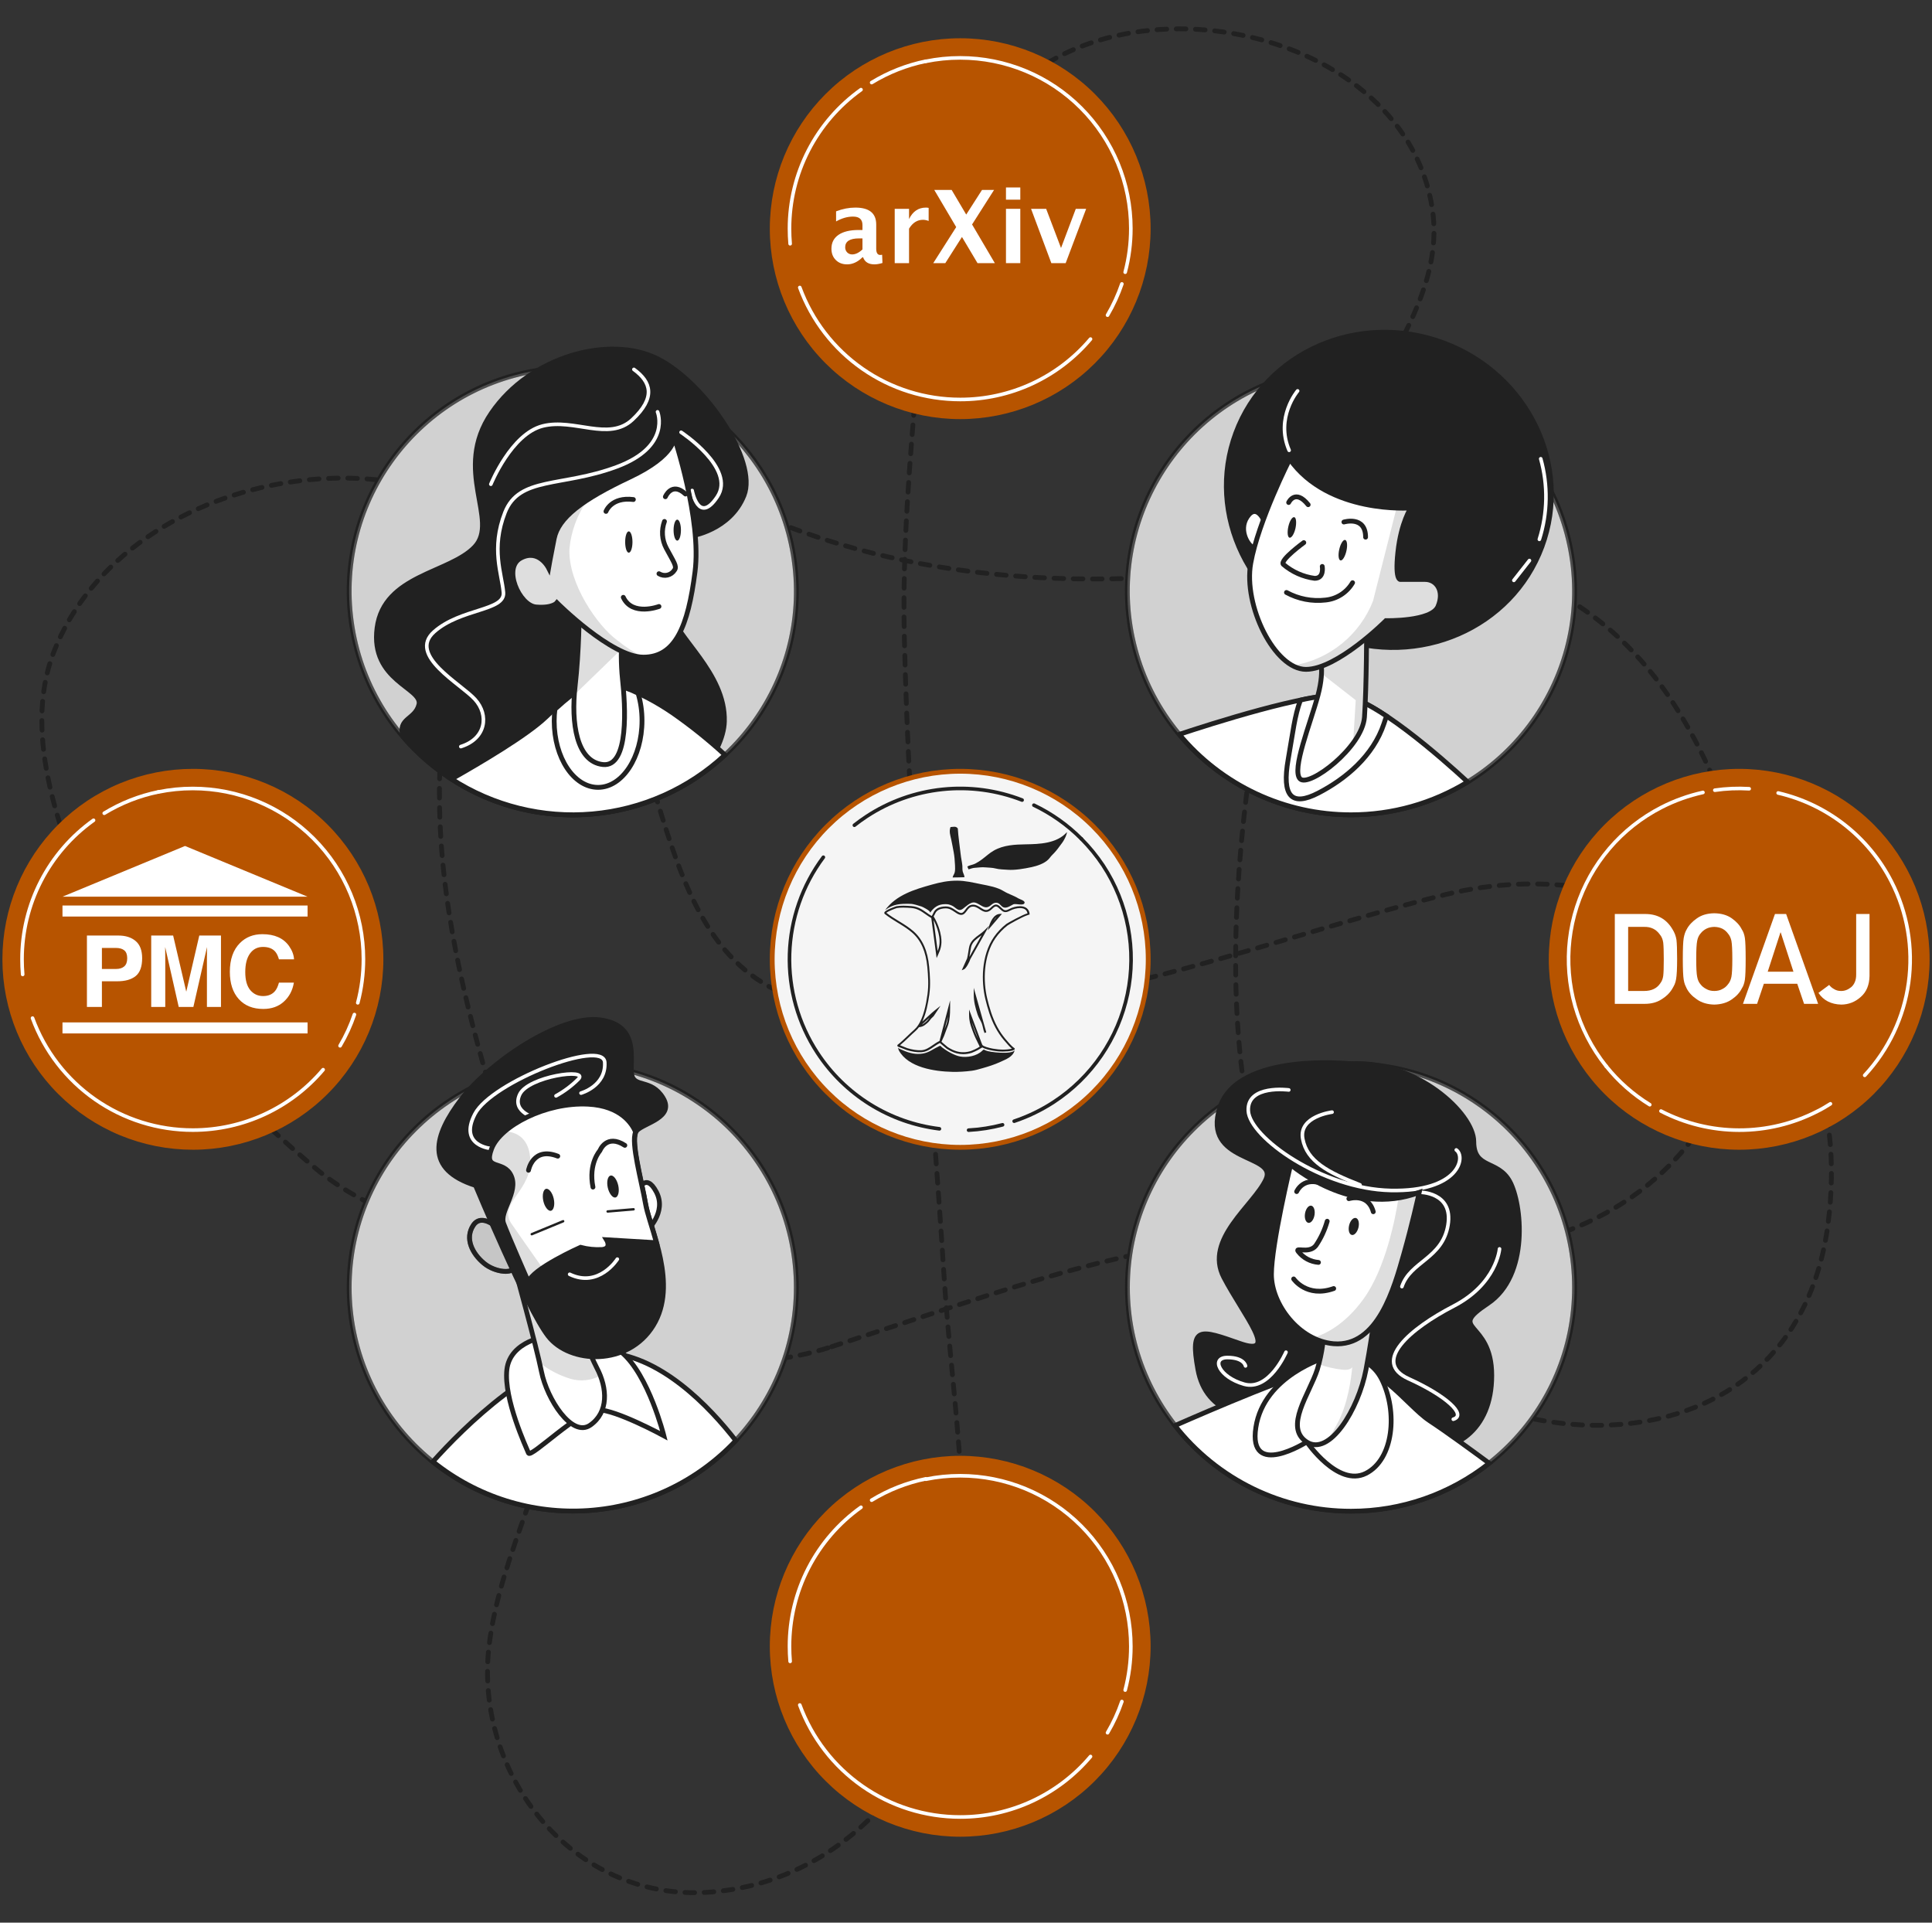 <svg width="402" height="400" viewBox="0 0 402 400" fill="none" xmlns="http://www.w3.org/2000/svg">
  <rect x="0" y="0" width="402" height="400" fill="#333333" stroke="none"/>
  <path d="M173.048 280.176C211.711 267.551 236.518 257.988 264.753 257.655C264.753 257.655 304.969 262.836 321.61 257.655C370.269 242.478 374.507 187.207 348.236 146.403C321.033 104.145 272.075 116.204 272.075 116.204C213.475 126.966 174.38 115.095 153.933 105.21C137.547 97.311 117.744 100.251 105.119 113.32C102.275 116.14 100.049 119.521 98.584 123.249C80.601 172.496 101.313 220.622 108.702 250.011C111.431 260.905 134.374 292.801 173.048 280.176Z" stroke="#212121" stroke-linecap="round" stroke-linejoin="round" stroke-dasharray="2 2"/>
  <path d="M190.954 76.454C189.39 94.892 187.748 113.586 188.158 132.013C189.124 176.656 193.606 221.155 196.446 265.698C198.143 292.246 203.391 320.303 198.043 346.685C193.04 371.414 173.348 391.828 147.554 393.658C119.164 395.677 98.651 369.173 101.746 342.514C104.065 322.545 116.069 304.095 116.779 283.97C117.722 256.878 86.059 260.373 65.479 242.922C41.261 222.42 17.353 195.161 10.319 163.388C8.289 154.257 7.767 144.528 11.151 135.752C26.472 96.124 91.506 86.172 116.779 119.854C142.817 154.579 132.555 205.08 175.167 209.817C217.78 214.554 259.605 196.404 300.642 186.142C341.679 175.88 387.443 201.141 380.343 254.792C373.242 308.444 306.955 306.935 276.18 269.792C245.404 232.649 259.605 156.942 265.917 126.91C269.39 110.446 278.31 95.669 286.131 80.98C292.288 69.398 300.054 57.305 298.057 43.626C292.166 3.299 224.836 -8.106 204.367 26.697C204.345 26.741 193.95 41.041 190.954 76.454Z" stroke="#212121" stroke-linecap="round" stroke-linejoin="round" stroke-dasharray="2 2"/>
  <path d="M199.796 238.695C189.421 238.695 179.472 234.574 172.136 227.237C164.8 219.901 160.678 209.952 160.678 199.577C160.678 189.202 164.8 179.252 172.136 171.916C179.472 164.58 189.421 160.459 199.796 160.459C210.171 160.459 220.121 164.58 227.457 171.916C234.793 179.252 238.914 189.202 238.914 199.577C238.914 209.952 234.793 219.901 227.457 227.237C220.121 234.574 210.171 238.695 199.796 238.695Z" fill="#F5F5F5" stroke="#B75400" stroke-miterlimit="10"/>
  <path d="M215.128 167.515C218.796 169.266 222.136 171.634 225.002 174.515L215.128 167.515Z" fill="#F5F5F5"/>
  <path d="M215.128 167.515C218.796 169.266 222.136 171.634 225.002 174.515" stroke="#212121" stroke-width="0.75" stroke-linecap="round" stroke-linejoin="round"/>
  <path d="M177.774 171.686C178.584 171.043 179.438 170.433 180.326 169.845C185.058 166.742 190.462 164.815 196.09 164.224C201.717 163.634 207.404 164.397 212.677 166.45" fill="#F5F5F5"/>
  <path d="M177.774 171.686C178.584 171.043 179.438 170.433 180.326 169.845C185.058 166.742 190.462 164.815 196.09 164.224C201.717 163.634 207.404 164.397 212.677 166.45" stroke="#212121" stroke-width="0.75" stroke-linecap="round" stroke-linejoin="round"/>
  <path d="M195.47 234.845C190.344 234.216 185.418 232.477 181.034 229.749C176.65 227.02 172.914 223.368 170.086 219.047C166.09 212.956 164.065 205.783 164.285 198.501C164.506 191.219 166.961 184.181 171.318 178.343" fill="#F5F5F5"/>
  <path d="M195.47 234.845C190.344 234.216 185.418 232.477 181.034 229.749C176.65 227.02 172.914 223.368 170.086 219.047V219.047C166.09 212.956 164.065 205.783 164.285 198.501C164.506 191.219 166.961 184.181 171.318 178.343" stroke="#212121" stroke-width="0.75" stroke-linecap="round" stroke-linejoin="round"/>
  <path d="M208.605 234.013C206.293 234.623 203.925 234.995 201.538 235.123L208.605 234.013Z" fill="#F5F5F5"/>
  <path d="M208.605 234.013C206.293 234.623 203.925 234.995 201.538 235.123" stroke="#212121" stroke-width="0.75" stroke-linecap="round" stroke-linejoin="round"/>
  <path d="M225.002 174.515C226.688 176.213 228.204 178.07 229.529 180.062C232.091 183.965 233.857 188.335 234.728 192.922C235.599 197.508 235.557 202.222 234.603 206.792C233.65 211.362 231.805 215.7 229.173 219.556C226.541 223.412 223.175 226.711 219.266 229.265C216.7 230.942 213.93 232.284 211.023 233.259" fill="#F5F5F5"/>
  <path d="M225.002 174.515C226.688 176.213 228.204 178.07 229.529 180.062V180.062C232.091 183.965 233.857 188.335 234.728 192.922C235.599 197.508 235.557 202.222 234.603 206.792C233.65 211.362 231.805 215.7 229.173 219.556C226.541 223.412 223.175 226.711 219.266 229.265C216.7 230.942 213.93 232.284 211.023 233.259" stroke="#212121" stroke-width="0.75" stroke-linecap="round" stroke-linejoin="round"/>
  <path d="M361.882 238.695C351.507 238.695 341.557 234.574 334.221 227.237C326.885 219.901 322.764 209.952 322.764 199.577C322.764 189.202 326.885 179.252 334.221 171.916C341.557 164.58 351.507 160.459 361.882 160.459C372.257 160.459 382.207 164.58 389.543 171.916C396.879 179.252 401 189.202 401 199.577C401 209.952 396.879 219.901 389.543 227.237C382.207 234.574 372.257 238.695 361.882 238.695Z" fill="#B75400" stroke="#B75400" stroke-miterlimit="10"/>
  <path d="M343.277 229.831C339.814 227.702 336.744 224.992 334.202 221.821" stroke="white" stroke-width="0.75" stroke-linecap="round" stroke-linejoin="round"/>
  <path d="M380.864 229.642C379.977 230.197 379.067 230.752 378.124 231.206C373.091 233.788 367.515 235.13 361.859 235.12C356.203 235.111 350.631 233.75 345.607 231.151" stroke="white" stroke-width="0.75" stroke-linecap="round" stroke-linejoin="round"/>
  <path d="M369.992 164.974C375.022 166.141 379.736 168.393 383.804 171.572C387.872 174.751 391.197 178.781 393.545 183.379V183.379C396.87 189.86 398.121 197.207 397.129 204.423C396.137 211.639 392.949 218.375 387.998 223.718" stroke="white" stroke-width="0.75" stroke-linecap="round" stroke-linejoin="round"/>
  <path d="M356.812 164.397C359.177 164.054 361.571 163.954 363.957 164.098" stroke="white" stroke-width="0.75" stroke-linecap="round" stroke-linejoin="round"/>
  <path d="M334.202 221.821C332.703 219.944 331.394 217.922 330.297 215.785C328.165 211.633 326.872 207.102 326.494 202.45C326.115 197.798 326.657 193.116 328.089 188.674C329.522 184.232 331.816 180.116 334.841 176.561C337.866 173.006 341.562 170.083 345.718 167.959V167.959C348.446 166.561 351.344 165.521 354.338 164.863" stroke="white" stroke-width="0.75" stroke-linecap="round" stroke-linejoin="round"/>
  <path d="M199.796 381.621C189.421 381.621 179.472 377.5 172.136 370.163C164.8 362.827 160.678 352.878 160.678 342.503C160.678 332.127 164.799 322.176 172.135 314.838C179.471 307.501 189.42 303.377 199.796 303.374C210.172 303.377 220.122 307.501 227.458 314.838C234.793 322.176 238.914 332.127 238.914 342.503C238.914 352.878 234.793 362.827 227.457 370.163C220.121 377.5 210.171 381.621 199.796 381.621Z" fill="#B75400" stroke="#B75400" stroke-miterlimit="10"/>
  <path d="M181.369 312.105C184.838 309.987 188.648 308.486 192.629 307.667" stroke="white" stroke-width="0.75" stroke-linecap="round" stroke-linejoin="round"/>
  <path d="M164.406 345.642C164.317 344.611 164.273 343.557 164.273 342.503C164.269 336.845 165.617 331.269 168.204 326.238C170.792 321.207 174.545 316.867 179.15 313.58" stroke="white" stroke-width="0.75" stroke-linecap="round" stroke-linejoin="round"/>
  <path d="M226.91 365.434C223.581 369.381 219.43 372.553 214.746 374.726C210.062 376.899 204.96 378.022 199.796 378.015C192.516 378.016 185.411 375.783 179.441 371.616C173.471 367.45 168.924 361.551 166.414 354.718" stroke="white" stroke-width="0.75" stroke-linecap="round" stroke-linejoin="round"/>
  <path d="M233.434 353.996C232.66 356.255 231.66 358.429 230.449 360.486" stroke="white" stroke-width="0.75" stroke-linecap="round" stroke-linejoin="round"/>
  <path d="M192.629 307.745C194.988 307.262 197.389 307.02 199.796 307.024V307.024C209.212 307.024 218.242 310.764 224.899 317.422C231.557 324.08 235.298 333.11 235.298 342.525C235.299 345.592 234.903 348.646 234.122 351.611" stroke="white" stroke-width="0.75" stroke-linecap="round" stroke-linejoin="round"/>
  <path d="M40.151 238.695C35.011 238.699 29.921 237.691 25.171 235.727C20.421 233.763 16.105 230.882 12.469 227.249C8.833 223.616 5.949 219.303 3.981 214.554C2.013 209.806 1 204.717 1 199.577C1 194.437 2.013 189.348 3.981 184.599C5.949 179.851 8.833 175.537 12.469 171.905C16.105 168.272 20.421 165.391 25.171 163.427C29.921 161.463 35.011 160.455 40.151 160.459C50.526 160.459 60.476 164.58 67.812 171.916C75.148 179.252 79.269 189.202 79.269 199.577C79.269 209.952 75.148 219.901 67.812 227.237C60.476 234.574 50.526 238.695 40.151 238.695Z" fill="#B75400" stroke="#B75400" stroke-miterlimit="10"/>
  <path d="M21.691 169.19C25.16 167.071 28.969 165.57 32.951 164.752" stroke="white" stroke-width="0.75" stroke-linecap="round" stroke-linejoin="round"/>
  <path d="M4.717 202.728C4.628 201.685 4.583 200.642 4.583 199.577C4.579 193.919 5.927 188.343 8.515 183.312C11.103 178.281 14.856 173.941 19.461 170.654" stroke="white" stroke-width="0.75" stroke-linecap="round" stroke-linejoin="round"/>
  <path d="M67.232 222.542C63.902 226.478 59.754 229.641 55.077 231.812C50.401 233.982 45.307 235.108 40.151 235.111C32.869 235.121 25.761 232.89 19.789 228.723C13.818 224.555 9.272 218.652 6.769 211.814" stroke="white" stroke-width="0.75" stroke-linecap="round" stroke-linejoin="round"/>
  <path d="M73.744 211.07C72.977 213.335 71.977 215.514 70.76 217.572" stroke="white" stroke-width="0.75" stroke-linecap="round" stroke-linejoin="round"/>
  <path d="M32.951 164.763C35.309 164.281 37.711 164.039 40.118 164.042V164.042C49.533 164.042 58.563 167.783 65.221 174.44C71.879 181.098 75.619 190.128 75.619 199.544C75.621 202.61 75.226 205.665 74.443 208.63" stroke="white" stroke-width="0.75" stroke-linecap="round" stroke-linejoin="round"/>
  <path d="M199.796 86.694C189.421 86.694 179.472 82.572 172.136 75.236C164.8 67.9 160.678 57.95 160.678 47.576C160.678 37.201 164.8 27.251 172.136 19.915C179.472 12.579 189.421 8.458 199.796 8.458C210.171 8.458 220.121 12.579 227.457 19.915C234.793 27.251 238.914 37.201 238.914 47.576C238.914 57.95 234.793 67.9 227.457 75.236C220.121 82.572 210.171 86.694 199.796 86.694Z" fill="#B75400" stroke="#B75400" stroke-miterlimit="10"/>
  <path d="M181.369 17.178C184.838 15.06 188.648 13.559 192.629 12.74" stroke="white" stroke-width="0.75" stroke-linecap="round" stroke-linejoin="round"/>
  <path d="M164.406 50.715C164.317 49.684 164.273 48.63 164.273 47.576C164.269 41.918 165.617 36.342 168.204 31.311C170.792 26.28 174.545 21.94 179.15 18.653" stroke="white" stroke-width="0.75" stroke-linecap="round" stroke-linejoin="round"/>
  <path d="M226.91 70.541C223.579 74.484 219.427 77.653 214.743 79.824C210.06 81.995 204.959 83.117 199.796 83.11V83.11C192.516 83.112 185.411 80.878 179.441 76.712C173.471 72.545 168.924 66.646 166.414 59.813" stroke="white" stroke-width="0.75" stroke-linecap="round" stroke-linejoin="round"/>
  <path d="M233.434 59.069C232.658 61.33 231.658 63.508 230.449 65.57" stroke="white" stroke-width="0.75" stroke-linecap="round" stroke-linejoin="round"/>
  <path d="M192.629 12.762C194.988 12.28 197.389 12.038 199.796 12.041V12.041C209.212 12.041 218.242 15.781 224.899 22.439C231.557 29.097 235.298 38.127 235.298 47.542C235.299 50.609 234.903 53.663 234.122 56.629" stroke="white" stroke-width="0.75" stroke-linecap="round" stroke-linejoin="round"/>
  <path d="M281.105 314.357C306.796 314.357 327.623 293.53 327.623 267.839C327.623 242.148 306.796 221.321 281.105 221.321C255.414 221.321 234.588 242.148 234.588 267.839C234.588 293.53 255.414 314.357 281.105 314.357Z" fill="#BDBDBD" stroke="#212121" stroke-miterlimit="10"/>
  <path opacity="0.3" d="M281.105 314.357C306.796 314.357 327.623 293.53 327.623 267.839C327.623 242.148 306.796 221.321 281.105 221.321C255.414 221.321 234.588 242.148 234.588 267.839C234.588 293.53 255.414 314.357 281.105 314.357Z" fill="white" stroke="#212121" stroke-miterlimit="10"/>
  <path d="M281.105 221.321C281.105 221.321 257.575 218.77 253.825 230.407C250.075 242.045 265.895 239.982 263.399 245.385C260.903 250.787 250.497 257.821 254.657 265.765C258.817 273.708 266.306 282.406 257.985 279.499C249.665 276.592 247.59 275.749 249.254 284.902C250.918 294.055 259.649 296.551 273.794 295.297C287.939 294.044 286.686 300.711 294.585 301.543C302.484 302.375 310.394 297.793 310.394 286.145C310.394 274.496 300.831 277.003 309.562 271.179C318.293 265.354 316.64 250.377 314.144 245.806C311.648 241.235 306.655 243.31 306.655 237.486C306.655 231.661 294.651 220.545 281.105 221.321Z" fill="#212121" stroke="#212121" stroke-miterlimit="10"/>
  <path d="M268.159 226.758C268.159 226.758 259.45 225.593 259.738 231.106C260.027 236.62 275.137 247.371 289.371 247.67C303.604 247.97 305.047 240.692 303.016 239.239" stroke="white" stroke-width="0.75" stroke-linecap="round" stroke-linejoin="round"/>
  <path d="M277.167 231.373C277.167 231.373 270.2 232.238 271.065 236.92C271.931 241.601 276.291 243.887 282.98 246.505" stroke="white" stroke-width="0.75" stroke-linecap="round" stroke-linejoin="round"/>
  <path d="M312.014 259.829C312.014 259.829 311.437 267.096 302.439 271.744C293.442 276.393 285.332 283.338 293.098 286.844C300.864 290.349 305.302 294.388 302.395 295.264" stroke="white" stroke-width="0.75" stroke-linecap="round" stroke-linejoin="round"/>
  <path d="M267.582 281.319C267.582 281.319 264.098 289.451 258.873 287.975C253.647 286.5 251.895 282.428 255.389 282.428C258.884 282.428 259.161 284.17 259.161 284.17" stroke="white" stroke-width="0.75" stroke-linecap="round" stroke-linejoin="round"/>
  <path d="M295.317 248.036C295.317 248.036 302.451 247.925 301.286 254.892C300.121 261.859 293.442 262.447 291.7 267.673" stroke="white" stroke-width="0.75" stroke-linecap="round" stroke-linejoin="round"/>
  <path d="M281.105 314.401C291.546 314.414 301.685 310.895 309.873 304.417C306.611 302.009 300.798 297.76 297.414 295.541C292.521 292.28 285.998 282.128 277.289 283.937C270.3 285.401 251.595 293.456 244.472 296.584C248.824 302.142 254.385 306.634 260.732 309.722C267.08 312.809 274.047 314.409 281.105 314.401Z" fill="white" stroke="#212121" stroke-miterlimit="10"/>
  <path d="M275.869 282.406C275.869 282.406 262.977 286.145 261.313 296.961C259.649 307.778 271.919 299.979 271.919 299.979C271.919 299.979 278.365 309.442 284.19 306.536C290.014 303.629 290.846 293.633 287.518 286.977C284.19 280.32 275.869 282.406 275.869 282.406Z" fill="white" stroke="#212121" stroke-miterlimit="10"/>
  <path d="M275.525 274.462C275.593 278.006 275.11 281.54 274.094 284.935C272.463 289.961 267.149 296.884 271.875 299.99C276.601 303.096 282.659 293.212 284.234 284.913C285.809 276.615 286.952 266.697 286.952 266.697L275.525 274.462Z" fill="white"/>
  <g style="mix-blend-mode:multiply" opacity="0.5">
    <path d="M274.427 283.826C275.95 284.377 277.532 284.75 279.142 284.935C280.584 285.102 281.161 284.791 281.361 284.425C281.183 286.499 280.506 292.191 278.143 296.384C277.422 297.671 276.834 298.759 276.368 299.713C279.874 297.35 283.147 290.76 284.256 284.946C285.832 276.659 286.93 266.763 286.93 266.763L275.503 274.529C275.558 277.662 275.196 280.788 274.427 283.826Z" fill="#BDBDBD"/>
  </g>
  <path d="M275.525 274.462C275.593 278.006 275.11 281.54 274.094 284.935C272.463 289.961 267.149 296.884 271.875 299.99C276.601 303.096 282.659 293.212 284.234 284.913C285.809 276.615 286.952 266.697 286.952 266.697L275.525 274.462Z" stroke="#212121" stroke-miterlimit="10"/>
  <path d="M268.547 242.289C268.547 242.289 264.553 258.931 264.553 265.132C264.553 271.334 270.255 278.922 277.489 279.555C286.719 280.298 290.114 267.895 292.111 260.828C293.841 254.693 295.017 249.39 295.306 248.08C281.272 253.383 268.547 242.289 268.547 242.289Z" fill="white"/>
  <g style="mix-blend-mode:multiply" opacity="0.5">
    <path d="M295.317 248.036C293.921 248.569 292.476 248.959 291.001 249.201C290.347 253.428 288.339 263.823 283.735 270.213C279.83 275.638 275.647 277.602 273.273 278.312C274.595 278.971 276.028 279.377 277.5 279.51C286.73 280.253 290.125 267.85 292.122 260.783" fill="#BDBDBD"/>
  </g>
  <path d="M268.547 242.289C268.547 242.289 264.553 258.931 264.553 265.132C264.553 271.334 270.255 278.922 277.489 279.555C286.719 280.298 290.114 267.895 292.111 260.828C293.841 254.693 295.017 249.39 295.306 248.08C281.272 253.383 268.547 242.289 268.547 242.289Z" stroke="#212121" stroke-miterlimit="10"/>
  <path d="M276.157 254.071C275.649 255.882 274.851 257.598 273.794 259.152C272.352 260.961 269.268 259.33 270.178 260.417C270.68 261.054 271.31 261.58 272.026 261.962C272.742 262.344 273.529 262.573 274.338 262.636" stroke="#212121" stroke-linecap="round" stroke-linejoin="round"/>
  <path d="M269.179 266.075C269.179 266.075 271.897 270.069 277.511 268.072" stroke="#212121" stroke-linecap="round" stroke-linejoin="round"/>
  <path d="M273.517 252.784C273.351 253.772 272.774 254.504 272.23 254.404C271.686 254.304 271.376 253.439 271.542 252.452C271.709 251.464 272.286 250.743 272.829 250.832C273.373 250.921 273.683 251.797 273.517 252.784Z" fill="#212121"/>
  <path d="M282.659 255.392C282.415 256.368 281.793 257.056 281.261 256.923C280.728 256.789 280.484 255.902 280.717 254.926C280.95 253.949 281.571 253.273 282.115 253.395C282.659 253.517 282.892 254.426 282.659 255.392Z" fill="#212121"/>
  <path d="M269.8 247.903C269.8 247.903 271.254 244.464 275.603 246.461" stroke="#212121" stroke-linecap="round" stroke-linejoin="round"/>
  <path d="M280.662 249.378C280.662 249.378 284.656 248.114 285.743 252.096" stroke="#212121" stroke-linecap="round" stroke-linejoin="round"/>
  <path d="M119.175 314.357C144.866 314.357 165.693 293.53 165.693 267.839C165.693 242.148 144.866 221.322 119.175 221.322C93.484 221.322 72.657 242.148 72.657 267.839C72.657 293.53 93.484 314.357 119.175 314.357Z" fill="#BDBDBD" stroke="#212121" stroke-miterlimit="10"/>
  <path opacity="0.3" d="M119.175 314.357C144.866 314.357 165.693 293.53 165.693 267.839C165.693 242.148 144.866 221.322 119.175 221.322C93.484 221.322 72.657 242.148 72.657 267.839C72.657 293.53 93.484 314.357 119.175 314.357Z" fill="white" stroke="#212121" stroke-miterlimit="10"/>
  <path d="M90.075 304.084C99.198 311.433 110.759 315.065 122.445 314.255C134.131 313.444 145.08 308.251 153.101 299.713C147.864 292.968 137.136 281.407 125.199 281.407C111.953 281.407 96.221 297.217 90.075 304.084Z" fill="white" stroke="#212121" stroke-miterlimit="10"/>
  <path d="M114.027 277.968C114.027 277.968 106.139 278.867 105.463 284.958C104.786 291.048 109.512 301.188 109.967 302.309C110.422 303.429 120.562 293.3 124.389 293.3C128.217 293.3 138.135 298.703 138.135 298.703C138.135 298.703 134.984 286.078 129.348 281.341C123.713 276.604 115.592 276.16 114.027 277.968Z" fill="white" stroke="#212121" stroke-miterlimit="10"/>
  <path opacity="0.5" d="M103.654 255.602C103.654 255.602 100.271 252.219 98.473 254.926C96.676 257.633 98.24 260.783 100.692 262.814C103.144 264.844 107.005 265.032 107.005 263.49C107.005 261.948 103.654 255.602 103.654 255.602Z" fill="#BDBDBD" stroke="#212121" stroke-miterlimit="10"/>
  <path d="M103.654 255.602C103.654 255.602 100.271 252.219 98.473 254.926C96.676 257.633 98.24 260.783 100.692 262.814C103.144 264.844 107.005 265.032 107.005 263.49C107.005 261.948 103.654 255.602 103.654 255.602Z" stroke="#212121" stroke-miterlimit="10"/>
  <path d="M132.743 247.759C132.743 247.759 134.319 243.698 136.571 247.981C138.823 252.263 134.54 256.091 134.54 256.091L132.743 247.759Z" fill="white" stroke="#212121" stroke-miterlimit="10"/>
  <path d="M107.038 263.535C107.038 263.535 111.542 279.765 112.674 285.401C113.805 291.037 118.986 299.158 122.814 296.495C126.641 293.833 126.431 288.829 124.167 284.547C122.678 281.587 121.47 278.493 120.562 275.306L107.038 263.535Z" fill="white"/>
  <g style="mix-blend-mode:multiply" opacity="0.5">
    <path d="M124.167 284.503C122.678 281.542 121.47 278.448 120.562 275.261L107.038 263.535C107.038 263.535 110.732 276.848 112.263 283.504C114.219 285.031 116.442 286.179 118.82 286.888C120.875 287.45 123.068 287.2 124.944 286.189C124.721 285.611 124.462 285.048 124.167 284.503Z" fill="#BDBDBD"/>
  </g>
  <path d="M107.038 263.535C107.038 263.535 111.542 279.765 112.674 285.401C113.805 291.037 118.986 299.158 122.814 296.495C126.641 293.833 126.431 288.829 124.167 284.547C122.678 281.587 121.47 278.493 120.562 275.306L107.038 263.535Z" stroke="#212121" stroke-miterlimit="10"/>
  <path d="M98.95 246.627C98.95 246.627 109.545 272.144 114.061 277.968C118.576 283.793 130.702 284.281 135.927 275.749C141.153 267.218 135.25 255.691 134.352 250.499C133.453 245.307 131.024 236.753 132.543 235.178C134.063 233.603 140.431 232.471 137.957 228.411C135.483 224.35 131.867 226.38 131.423 223.452C130.979 220.523 133.22 213.3 124.877 212.18C116.535 211.059 101.879 220.966 96.033 228.633C90.186 236.299 88.322 243.244 98.95 246.627Z" fill="#212121" stroke="#212121" stroke-miterlimit="10"/>
  <path d="M102.279 238.961C102.279 238.961 95.334 238.44 98.817 231.761C102.301 225.082 125.543 216.085 125.832 221.022C126.12 225.959 120.895 227.412 120.895 227.412" stroke="white" stroke-width="0.75" stroke-linecap="round" stroke-linejoin="round"/>
  <path d="M111.62 232.638C111.62 232.638 106.395 231.473 108.136 227.701C109.878 223.929 122.659 222.154 120.34 224.506C118.965 225.883 117.4 227.056 115.691 227.989" stroke="white" stroke-width="0.75" stroke-linecap="round" stroke-linejoin="round"/>
  <path d="M128.45 261.959C128.45 261.959 124.622 268.039 118.532 265.11" stroke="white" stroke-width="0.75" stroke-linecap="round" stroke-linejoin="round"/>
  <path d="M134.319 250.455C133.475 245.607 131.245 237.785 132.255 235.511C131.578 233.88 129.248 230.075 122.37 229.72C113.572 229.265 104.109 234.224 102.301 238.961C100.492 243.698 104.786 241.18 106.361 244.597C107.937 248.014 103.876 252.041 104.786 254.515C105.696 256.989 109.967 266.719 109.967 266.719C110.644 264.012 120.795 259.496 120.795 259.496C122.263 259.884 123.783 260.038 125.299 259.951C127.329 259.729 126.198 257.921 126.198 257.921L136.593 258.542C135.705 255.27 134.651 252.418 134.319 250.455Z" fill="white"/>
  <g style="mix-blend-mode:multiply" opacity="0.5">
    <path d="M110.311 240.77C109.889 236.332 106.983 235.455 105.052 235.378C103.854 236.333 102.902 237.562 102.279 238.961C100.481 243.698 104.764 241.18 106.339 244.597C107.914 248.014 103.854 252.041 104.764 254.515C105.673 256.989 109.945 266.719 109.945 266.719C110.167 265.853 111.343 264.799 112.851 263.779C110.633 260.617 107.926 256.767 106.395 254.537C103.51 250.266 110.965 247.648 110.311 240.77Z" fill="#BDBDBD"/>
  </g>
  <path d="M134.319 250.455C133.475 245.607 131.245 237.785 132.255 235.511C131.578 233.88 129.248 230.075 122.37 229.72C113.572 229.265 104.109 234.224 102.301 238.961C100.492 243.698 104.786 241.18 106.361 244.597C107.937 248.014 103.876 252.041 104.786 254.515C105.696 256.989 109.967 266.719 109.967 266.719C110.644 264.012 120.795 259.496 120.795 259.496C122.263 259.884 123.783 260.038 125.299 259.951C127.329 259.729 126.198 257.921 126.198 257.921L136.593 258.542C135.705 255.27 134.651 252.418 134.319 250.455Z" stroke="#212121" stroke-miterlimit="10"/>
  <path d="M115.214 249.367C115.503 250.621 115.214 251.764 114.649 251.897C114.083 252.03 113.328 251.12 113.051 249.856C112.774 248.591 113.051 247.459 113.617 247.326C114.183 247.193 114.937 248.103 115.214 249.367Z" fill="#212121"/>
  <path d="M128.638 246.605C128.927 247.87 128.638 249.001 128.073 249.135C127.507 249.268 126.752 248.358 126.464 247.093C126.175 245.828 126.464 244.697 127.041 244.564C127.618 244.431 128.35 245.34 128.638 246.605Z" fill="#212121"/>
  <path d="M109.967 243.465C109.967 243.465 110.865 238.506 116.058 240.537" stroke="#212121" stroke-linecap="round" stroke-linejoin="round"/>
  <path d="M130.014 238.284C126.175 235.799 124.822 239.394 124.822 239.394C124.822 239.394 122.392 242.056 123.38 246.971" stroke="#212121" stroke-linecap="round" stroke-linejoin="round"/>
  <path d="M110.644 256.767L117.178 254.071" stroke="#212121" stroke-width="0.5" stroke-linecap="round" stroke-linejoin="round"/>
  <path d="M126.431 252.041L131.833 251.586" stroke="#212121" stroke-width="0.5" stroke-linecap="round" stroke-linejoin="round"/>
  <path d="M291.984 168.213C316.962 162.202 332.338 137.081 326.328 112.103C320.317 87.125 295.196 71.748 270.218 77.759C245.24 83.769 229.864 108.891 235.874 133.869C241.885 158.847 267.006 174.223 291.984 168.213Z" fill="#BDBDBD" stroke="#212121" stroke-miterlimit="10"/>
  <path opacity="0.3" d="M291.984 168.213C316.962 162.202 332.338 137.081 326.328 112.103C320.317 87.125 295.196 71.748 270.218 77.759C245.24 83.769 229.864 108.891 235.874 133.869C241.885 158.847 267.006 174.223 291.984 168.213Z" fill="white" stroke="#212121" stroke-miterlimit="10"/>
  <path d="M320.835 113.726C327.101 96.831 317.921 77.845 300.331 71.321C282.741 64.797 263.401 73.204 257.134 90.099C250.868 106.994 260.048 125.98 277.638 132.504C295.228 139.028 314.568 130.621 320.835 113.726Z" fill="#212121" stroke="#212121" stroke-miterlimit="10"/>
  <path d="M320.589 95.447C322.128 100.944 322.027 106.77 320.301 112.21" stroke="white" stroke-width="0.75" stroke-linecap="round" stroke-linejoin="round"/>
  <path d="M318.238 116.615C318.238 116.615 316.174 119.266 314.998 120.742" stroke="white" stroke-width="0.75" stroke-linecap="round" stroke-linejoin="round"/>
  <path d="M270 81.324C270 81.324 265.296 86.871 268.236 93.683" stroke="white" stroke-width="0.75" stroke-linecap="round" stroke-linejoin="round"/>
  <path d="M281.105 169.512C289.677 169.527 298.085 167.161 305.39 162.678C299.965 157.674 285.843 145.216 279.186 144.672C272.219 144.106 251.883 150.618 245.371 152.782C249.733 158.024 255.197 162.24 261.373 165.132C267.549 168.023 274.286 169.519 281.105 169.512Z" fill="white" stroke="#212121" stroke-miterlimit="10"/>
  <path d="M287.973 150.541C288.161 149.986 288.328 149.431 288.505 148.976C284.933 146.602 281.571 144.872 279.186 144.672C276.29 144.642 273.402 144.974 270.588 145.659C269.357 148.988 269.035 152.316 268.036 157.985C266.683 165.651 268.713 167.903 274.349 164.974C279.985 162.045 285.721 157.297 287.973 150.541Z" fill="white" stroke="#212121" stroke-miterlimit="10"/>
  <path d="M274.449 136.329C274.449 136.329 275.802 138.814 274.227 144.672C272.652 150.53 268.68 160.204 270.522 162.045C272.363 163.887 283.468 155.5 283.912 149.187C284.356 142.875 284.367 130.25 284.367 130.25L274.449 136.329Z" fill="white"/>
  <g style="mix-blend-mode:multiply" opacity="0.5">
    <path d="M274.97 140.123L282.093 145.67L281.549 154.546C282.811 153.005 283.629 151.148 283.912 149.176C284.367 142.864 284.367 130.238 284.367 130.238L274.449 136.318C274.931 137.525 275.11 138.831 274.97 140.123Z" fill="#BDBDBD"/>
  </g>
  <path d="M274.449 136.329C274.449 136.329 275.802 138.814 274.227 144.672C272.652 150.53 268.68 160.204 270.522 162.045C272.363 163.887 283.468 155.5 283.912 149.187C284.356 142.875 284.367 130.25 284.367 130.25L274.449 136.329Z" stroke="#212121" stroke-miterlimit="10"/>
  <path d="M263.144 108.605C263.144 108.605 261.569 104.544 259.538 107.495C257.508 110.446 259.982 114.03 261.114 114.03C262.245 114.03 263.144 108.605 263.144 108.605Z" fill="white" stroke="#212121" stroke-miterlimit="10"/>
  <path d="M268.358 95.525C268.358 95.525 261.824 108.372 260.248 117.169C258.673 125.967 265.207 139.258 271.742 139.258C278.276 139.258 288.383 129.118 288.383 129.118C288.383 129.118 297.847 129.34 299.2 126.189C300.553 123.038 298.978 120.553 296.493 120.553H291.534C291.534 120.553 290.18 121.23 290.857 114.917C291.534 108.605 293.564 105.676 293.564 105.676C293.564 105.676 276.457 107.018 268.358 95.525Z" fill="white"/>
  <g style="mix-blend-mode:multiply" opacity="0.5">
    <path d="M285.687 125.046C284.316 128.534 282.061 131.605 279.143 133.957C276.225 136.308 272.745 137.86 269.046 138.459H268.979C269.832 138.957 270.799 139.228 271.786 139.247C278.321 139.247 288.428 129.107 288.428 129.107C288.428 129.107 297.891 129.329 299.244 126.178C300.598 123.027 299.022 120.542 296.537 120.542H291.578C291.578 120.542 290.225 121.219 290.902 114.906C291.578 108.594 293.608 105.665 293.608 105.665C293.608 105.665 292.499 105.742 290.669 105.665H290.591" fill="#BDBDBD"/>
  </g>
  <path d="M268.358 95.525C268.358 95.525 261.824 108.372 260.248 117.169C258.673 125.967 265.207 139.258 271.742 139.258C278.276 139.258 288.383 129.118 288.383 129.118C288.383 129.118 297.847 129.34 299.2 126.189C300.553 123.038 298.978 120.553 296.493 120.553H291.534C291.534 120.553 290.18 121.23 290.857 114.917C291.534 108.605 293.564 105.676 293.564 105.676C293.564 105.676 276.457 107.018 268.358 95.525Z" stroke="#212121" stroke-miterlimit="10"/>
  <path d="M269.556 109.903C269.29 111.079 268.735 111.955 268.325 111.866C267.914 111.778 267.804 110.757 268.07 109.559C268.336 108.361 268.891 107.506 269.301 107.595C269.712 107.684 269.8 108.716 269.556 109.903Z" fill="#212121"/>
  <path d="M280.151 114.629C279.885 115.805 279.33 116.692 278.92 116.593C278.509 116.493 278.398 115.483 278.665 114.296C278.931 113.109 279.486 112.233 279.896 112.332C280.307 112.432 280.418 113.453 280.151 114.629Z" fill="#212121"/>
  <path d="M271.287 112.887C271.287 112.887 266.328 116.493 267.005 117.391C268.856 118.983 271.13 120.001 273.55 120.32C275.58 120.32 275.126 117.846 275.126 117.846" stroke="#212121" stroke-linecap="round" stroke-linejoin="round"/>
  <path d="M267.681 123.26C270.161 124.612 272.998 125.162 275.802 124.836C276.96 124.722 278.074 124.336 279.053 123.71C280.033 123.083 280.85 122.233 281.438 121.23" stroke="#212121" stroke-linecap="round" stroke-linejoin="round"/>
  <path d="M268.136 104.544C268.136 104.544 269.49 101.615 272.197 104.999" stroke="#212121" stroke-linecap="round" stroke-linejoin="round"/>
  <path d="M279.63 108.605C279.63 108.605 284.145 107.251 284.145 111.756" stroke="#212121" stroke-linecap="round" stroke-linejoin="round"/>
  <path d="M126.727 168.899C152.077 164.729 169.248 140.799 165.078 115.448C160.909 90.098 136.978 72.927 111.628 77.097C86.277 81.266 69.106 105.197 73.276 130.547C77.445 155.898 101.376 173.068 126.727 168.899Z" fill="#BDBDBD" stroke="#212121" stroke-miterlimit="10"/>
  <path opacity="0.3" d="M126.727 168.899C152.077 164.729 169.248 140.799 165.078 115.448C160.909 90.098 136.978 72.927 111.628 77.097C86.277 81.266 69.106 105.197 73.276 130.547C77.445 155.898 101.376 173.068 126.727 168.899Z" fill="white" stroke="#212121" stroke-miterlimit="10"/>
  <path d="M87.168 146.591C86.37 149.775 82.731 149.331 83.84 153.248C91.273 161.949 101.655 167.604 112.997 169.129C124.339 170.654 135.845 167.942 145.313 161.513C148.641 157.574 150.638 153.436 150.727 150.108C151.026 139.946 140.287 132.357 139.71 127.465C139.133 122.572 143.771 111.511 143.771 111.511C143.771 111.511 151.892 110.347 154.798 103.102C157.705 95.858 146.655 79.56 136.781 74.623C126.908 69.686 110.377 74.046 102.256 85.939C94.135 97.832 103.998 108.283 98.773 113.797C93.547 119.311 79.913 119.599 78.46 130.627C77.006 141.654 88.034 143.108 87.168 146.591Z" fill="#212121" stroke="#212121" stroke-miterlimit="10"/>
  <path d="M136.815 85.684C136.815 85.684 139.755 92.884 128.305 97.133C116.856 101.382 108.025 99.097 105.074 106.619C102.123 114.141 104.42 119.388 104.753 123.26C105.085 127.132 95.877 126.522 90.33 131.437C84.783 136.351 95.877 142.231 98.839 145.504C101.802 148.777 101.125 153.68 95.888 155.322" stroke="white" stroke-width="0.75" stroke-linecap="round" stroke-linejoin="round"/>
  <path d="M102.134 100.739C102.134 100.739 106.383 90.266 112.929 88.624C119.475 86.982 126.675 91.897 131.578 87.315C136.482 82.733 135.506 79.472 131.9 76.853" stroke="white" stroke-width="0.75" stroke-linecap="round" stroke-linejoin="round"/>
  <path d="M141.718 89.933C141.718 89.933 153.179 97.466 149.251 103.357C145.324 109.248 144.015 102.048 144.015 102.048" stroke="white" stroke-width="0.75" stroke-linecap="round" stroke-linejoin="round"/>
  <path d="M93.947 162.068C102.637 167.684 112.952 170.24 123.259 169.332C133.566 168.424 143.275 164.102 150.849 157.053C147.424 153.907 143.792 150.993 139.977 148.333C132.721 143.396 126.919 141.677 122.858 141.943C122.858 141.943 119.663 143.396 113.572 149.198C109.601 152.981 100.06 158.606 93.947 162.068Z" fill="white" stroke="#212121" stroke-miterlimit="10"/>
  <path d="M133.586 149.919C133.59 147.989 133.313 146.068 132.765 144.217C129.693 142.681 126.292 141.92 122.858 141.998C122.858 141.998 120.318 143.108 115.47 147.545C115.367 148.366 115.315 149.192 115.314 150.019C115.314 157.641 119.397 163.809 124.445 163.809C129.493 163.809 133.586 157.541 133.586 149.919Z" fill="white" stroke="#212121" stroke-miterlimit="10"/>
  <path d="M120.529 127.143C120.529 127.143 120.529 135.275 119.663 142.819C118.798 150.363 119.952 158.484 125.465 159.061C130.979 159.638 130.103 146.591 129.526 141.366C129.184 138.087 129.184 134.782 129.526 131.503L120.529 127.143Z" fill="white"/>
  <g style="mix-blend-mode:multiply" opacity="0.5">
    <path d="M119.497 144.572L129.293 135.075C129.293 134.776 129.293 134.487 129.293 134.221L127.296 130.505L120.495 127.176C120.495 127.176 120.495 135.308 119.63 142.852C119.597 143.396 119.541 143.984 119.497 144.572Z" fill="#BDBDBD"/>
  </g>
  <path d="M120.529 127.143C120.529 127.143 120.529 135.275 119.663 142.819C118.798 150.363 119.952 158.484 125.465 159.061C130.979 159.638 130.103 146.591 129.526 141.366C129.184 138.087 129.184 134.782 129.526 131.503L120.529 127.143Z" stroke="#212121" stroke-miterlimit="10"/>
  <path d="M140.265 90.876C140.265 90.876 140.842 94.648 130.979 99.297C121.117 103.945 116.18 107.706 115.314 112.055C114.449 116.404 114.149 118.157 114.149 118.157C114.149 118.157 112.119 114.085 108.347 116.116C104.575 118.146 108.059 125.989 111.542 126.278C115.026 126.566 115.891 125.401 115.891 125.401C115.891 125.401 127.207 136.717 133.875 136.717C140.542 136.717 143.161 130.338 144.614 118.967C146.023 108.05 140.265 90.876 140.265 90.876Z" fill="white"/>
  <g style="mix-blend-mode:multiply" opacity="0.5">
    <path d="M118.487 114.152C118.839 110.497 120.139 106.998 122.259 104.001C118.121 106.708 115.869 109.259 115.314 112.055C114.438 116.415 114.149 118.157 114.149 118.157C114.149 118.157 112.119 114.085 108.347 116.116C104.575 118.146 108.059 125.989 111.542 126.278C115.026 126.566 115.891 125.401 115.891 125.401C115.891 125.401 127.207 136.717 133.875 136.717C131.895 135.734 130.034 134.528 128.328 133.123C124.378 130.238 118.165 121.363 118.487 114.152Z" fill="#BDBDBD"/>
  </g>
  <path d="M140.265 90.876C140.265 90.876 140.842 94.648 130.979 99.297C121.117 103.945 116.18 107.706 115.314 112.055C114.449 116.404 114.149 118.157 114.149 118.157C114.149 118.157 112.119 114.085 108.347 116.116C104.575 118.146 108.059 125.989 111.542 126.278C115.026 126.566 115.891 125.401 115.891 125.401C115.891 125.401 127.207 136.717 133.875 136.717C140.542 136.717 143.161 130.338 144.614 118.967C146.023 108.05 140.265 90.876 140.265 90.876Z" stroke="#212121" stroke-miterlimit="10"/>
  <path d="M138.257 108.483C137.928 109.382 137.791 110.341 137.856 111.296C137.921 112.252 138.186 113.183 138.634 114.03C140.154 116.881 140.92 117.824 140.354 118.589C140.192 118.853 139.979 119.081 139.728 119.262C139.478 119.443 139.194 119.573 138.893 119.644C138.592 119.715 138.28 119.726 137.975 119.676C137.67 119.627 137.377 119.518 137.114 119.355" stroke="#212121" stroke-linecap="round" stroke-linejoin="round"/>
  <path d="M137.114 126.178C137.114 126.178 131.567 128.275 129.692 124.27" stroke="#212121" stroke-linecap="round" stroke-linejoin="round"/>
  <path d="M131.601 112.765C131.601 113.974 131.257 114.984 130.835 114.984C130.413 114.984 130.081 114.008 130.081 112.765C130.081 111.523 130.413 110.546 130.835 110.546C131.257 110.546 131.601 111.556 131.601 112.765Z" fill="#212121"/>
  <path d="M140.92 112.477C141.342 112.477 141.685 111.498 141.685 110.291C141.685 109.084 141.342 108.105 140.92 108.105C140.497 108.105 140.154 109.084 140.154 110.291C140.154 111.498 140.497 112.477 140.92 112.477Z" fill="#212121"/>
  <path d="M126.087 106.397C126.087 106.397 127.196 103.346 131.789 103.923" stroke="#212121" stroke-linecap="round" stroke-linejoin="round"/>
  <path d="M138.446 103.346C138.446 103.346 139.777 100.118 142.628 102.78" stroke="#212121" stroke-linecap="round" stroke-linejoin="round"/>
  <path d="M179.458 53.529C178.464 54.51 177.399 55 176.264 55C175.297 55 174.511 54.698 173.907 54.094C173.302 53.491 173 52.709 173 51.749C173 50.5 173.487 49.54 174.461 48.867C175.441 48.188 176.842 47.849 178.662 47.849H179.458V46.82C179.458 45.647 178.803 45.06 177.493 45.06C176.331 45.06 175.156 45.397 173.967 46.069V43.97C175.317 43.448 176.654 43.188 177.977 43.188C180.871 43.188 182.319 44.364 182.319 46.717V51.718C182.319 52.603 182.597 53.045 183.155 53.045C183.255 53.045 183.386 53.031 183.548 53.004L183.618 54.712C182.987 54.904 182.429 55 181.946 55C180.723 55 179.938 54.51 179.588 53.529H179.458ZM179.458 51.893V49.598H178.752C176.825 49.598 175.861 50.215 175.861 51.45C175.861 51.869 175.999 52.222 176.274 52.51C176.556 52.791 176.902 52.932 177.312 52.932C178.01 52.932 178.725 52.585 179.458 51.893Z" fill="white"/>
  <path d="M186.167 54.743V43.445H189.149V45.575C189.921 43.983 191.096 43.188 192.675 43.188C192.863 43.188 193.048 43.208 193.229 43.249V45.966C192.806 45.808 192.413 45.729 192.05 45.729C190.861 45.729 189.894 46.343 189.149 47.571V54.743H186.167Z" fill="white"/>
  <path d="M194.186 54.743L198.961 47.242L194.397 39.514H198.014L201.046 44.639L204.331 39.514H206.839L202.265 46.697L207 54.743H203.394L200.16 49.3L196.694 54.743H194.186Z" fill="white"/>
  <path d="M209.317 54.743V43.445H212.299V54.743H209.317ZM209.317 41.541V39H212.299V41.541H209.317Z" fill="white"/>
  <path d="M218.757 54.743L214.536 43.445H217.679L220.772 51.594L223.844 43.445H226L221.739 54.743H218.757Z" fill="white"/>
  <path d="M13 186.553H64L38.5 176L13 186.553Z" fill="white"/>
  <path d="M13 188.388V190.682H64V188.388H13Z" fill="white"/>
  <path d="M13 212.706V215H64V212.706H13Z" fill="white"/>
  <path d="M26.471 199.362C26.471 198.589 26.264 198.038 25.85 197.709C25.442 197.379 24.868 197.215 24.128 197.215H21.204V201.59H24.128C24.868 201.59 25.442 201.412 25.85 201.056C26.264 200.7 26.471 200.135 26.471 199.362ZM29.578 199.342C29.578 201.096 29.13 202.336 28.233 203.062C27.337 203.788 26.057 204.151 24.393 204.151H21.204V209.494H18.087V194.634H24.627C26.135 194.634 27.337 195.017 28.233 195.783C29.13 196.549 29.578 197.736 29.578 199.342Z" fill="white"/>
  <path d="M41.467 194.634H45.98V209.494H43.056V199.443C43.056 199.154 43.06 198.751 43.067 198.233C43.073 197.709 43.077 197.305 43.077 197.023L40.235 209.494H37.189L34.367 197.023C34.367 197.305 34.37 197.709 34.377 198.233C34.384 198.751 34.387 199.154 34.387 199.443V209.494H31.463V194.634H36.027L38.757 206.318L41.467 194.634Z" fill="white"/>
  <path d="M47.825 202.185C47.825 199.591 48.528 197.591 49.933 196.186C51.156 194.963 52.711 194.352 54.599 194.352C57.126 194.352 58.973 195.172 60.141 196.812C60.786 197.732 61.133 198.656 61.18 199.584H58.042C57.839 198.872 57.577 198.334 57.258 197.971C56.688 197.326 55.842 197.003 54.721 197.003C53.58 197.003 52.681 197.46 52.022 198.374C51.363 199.281 51.033 200.569 51.033 202.235C51.033 203.902 51.38 205.152 52.073 205.986C52.772 206.812 53.658 207.226 54.731 207.226C55.832 207.226 56.67 206.87 57.248 206.157C57.567 205.774 57.832 205.199 58.042 204.433H61.15C60.878 206.053 60.182 207.37 59.061 208.385C57.947 209.4 56.518 209.907 54.772 209.907C52.613 209.907 50.915 209.222 49.679 207.851C48.443 206.473 47.825 204.584 47.825 202.185Z" fill="white"/>
  <path d="M200.423 219.316C199.953 219.316 199.492 219.254 199.048 219.135C198.359 218.949 197.691 218.639 196.957 218.162C196.848 218.091 196.149 217.489 195.759 217.153L195.75 217.144C195.675 217.082 195.614 217.029 195.57 216.989C195.144 217.197 194.74 217.476 194.344 217.75C193.549 218.303 192.724 218.869 191.665 218.909C190.756 218.945 189.794 218.799 188.692 218.467C188.595 218.44 188.38 218.347 188.029 218.206C187.638 218.042 187.049 217.839 186.856 217.759C186.839 217.75 186.764 217.706 186.738 217.626C186.711 217.551 186.711 217.432 186.724 217.405C187.453 216.843 188.156 216.171 188.837 215.516C189.285 215.087 189.75 214.64 190.216 214.234C190.378 214.092 190.528 213.937 190.673 213.769L190.91 213.464C192.166 211.739 192.693 208.943 192.987 206.864C193.264 204.926 193.115 202.913 192.952 201.179C192.653 197.977 191.639 195.654 189.843 194.071C189.008 193.336 188.073 192.739 187.186 192.195L186.799 191.961C185.894 191.408 184.963 190.837 184.116 190.16C184.019 190.085 183.979 189.965 184.01 189.85C184.151 189.302 186.522 188.532 186.544 188.528C186.97 188.461 187.432 188.426 187.95 188.426C188.538 188.426 189.127 188.47 189.68 188.51C191.028 188.616 191.898 189.231 192.825 189.886C193.15 190.116 193.484 190.35 193.848 190.572L193.883 190.532C193.993 190.39 194.072 190.218 194.16 190.036C194.278 189.784 194.401 189.523 194.617 189.311C195.126 188.811 195.75 188.674 196.242 188.612C196.422 188.59 196.584 188.576 196.747 188.576C197.651 188.576 198.214 188.948 198.921 189.426C199.03 189.497 199.14 189.572 199.259 189.651C199.553 189.842 199.803 189.939 200.005 189.939C200.344 189.939 200.546 189.682 200.857 189.262C201.187 188.815 201.556 188.311 202.263 188.227C202.992 188.143 203.567 188.515 204.068 188.842C204.45 189.09 204.815 189.328 205.183 189.328C205.478 189.328 205.781 189.178 206.106 188.864C206.505 188.479 206.839 188.187 207.243 188.187C207.529 188.187 207.814 188.333 208.139 188.647L208.214 188.718C208.917 189.395 209.11 189.585 209.993 189.112C210.665 188.753 211.521 188.528 212.232 188.528C213.445 188.528 214.196 189.16 214.24 190.253L214.13 190.284L213.936 190.346C213.849 190.381 213.8 190.39 213.721 190.426C212.781 190.713 209.94 192.31 209.654 192.531C208.701 193.261 207.805 194.199 207.133 195.172C204.529 198.932 204.577 204.289 205.412 207.735C205.851 209.549 206.44 211.663 207.498 213.632C207.968 214.508 208.517 215.322 209.123 216.052L209.184 216.127C210.638 217.883 210.959 217.954 211.051 218.047C211.108 218.104 211.148 218.144 211.156 218.197C211.17 218.312 211.042 218.401 210.946 218.454C210.818 218.52 210.682 218.564 210.542 218.595C210.405 218.626 210.318 218.639 210.138 218.67C209.988 218.697 209.834 218.71 209.681 218.724C209.022 218.772 208.372 218.799 207.713 218.732C207.305 218.688 206.896 218.639 206.492 218.564C206.005 218.476 204.973 218.259 204.397 217.914L204.02 218.126C203.427 218.533 202.338 218.985 202.197 219.033C201.626 219.215 201.024 219.316 200.423 219.316ZM195.895 216.742C196.264 217.065 197.076 217.759 197.168 217.821C197.867 218.277 198.495 218.573 199.145 218.746C200.08 218.998 201.112 218.962 202.087 218.639C202.215 218.6 203.339 218.126 203.853 217.75L203.739 217.52C203.313 216.658 202.724 215.477 202.425 214.605C202.36 214.419 202.298 214.242 202.237 214.079C201.903 213.154 201.644 212.42 201.644 211.128V210.027L204.235 216.985C204.296 217.109 204.353 217.25 204.402 217.392H204.406C204.613 217.688 205.671 217.998 206.567 218.162C208.082 218.436 209.461 218.44 210.546 218.162C210.221 217.901 209.72 217.383 208.881 216.375L208.82 216.304C208.196 215.556 207.634 214.72 207.147 213.818C206.066 211.814 205.469 209.664 205.025 207.828C204.173 204.302 204.129 198.813 206.808 194.942C207.507 193.933 208.433 192.965 209.413 192.208C209.659 192.018 212.869 190.235 213.792 190.023C213.642 189.121 212.874 188.921 212.228 188.921C211.578 188.921 210.792 189.125 210.173 189.457C209.053 190.054 208.675 189.713 207.933 189.001L207.858 188.93C207.612 188.696 207.41 188.581 207.234 188.581C206.98 188.581 206.703 188.824 206.374 189.147C205.974 189.532 205.583 189.722 205.179 189.722C204.692 189.722 204.261 189.443 203.848 189.174C203.378 188.868 202.895 188.55 202.302 188.621C201.767 188.683 201.477 189.076 201.169 189.497C200.866 189.908 200.554 190.337 200.001 190.337C199.72 190.337 199.404 190.222 199.039 189.988C198.921 189.908 198.806 189.833 198.697 189.762C197.99 189.293 197.524 188.979 196.738 188.979C196.597 188.979 196.444 188.988 196.286 189.01C195.64 189.094 195.223 189.271 194.889 189.598C194.726 189.762 194.621 189.979 194.511 190.209C194.441 190.359 194.366 190.514 194.27 190.66C195.157 192.08 195.653 193.783 195.811 194.831C196.084 196.645 195.636 197.636 195.21 198.596L194.885 199.321L193.778 190.992C193.347 190.744 192.961 190.47 192.588 190.209C191.709 189.589 190.879 189.006 189.641 188.908C189.092 188.864 188.512 188.824 187.941 188.824C187.445 188.824 187.005 188.855 186.597 188.921C186.355 188.975 184.744 189.598 184.427 189.904C185.236 190.541 186.132 191.089 186.997 191.615L187.383 191.85C188.284 192.403 189.237 193.009 190.093 193.765C191.968 195.415 193.027 197.826 193.334 201.135C193.497 202.891 193.646 204.935 193.365 206.912C193.106 208.748 192.711 210.863 191.902 212.535L193.923 210.69C194.125 210.504 194.397 210.292 194.617 210.115L195.706 209.248L194.265 211.416C193.94 211.712 193.694 211.947 193.435 212.318C193.172 212.699 192.741 213.021 192.429 213.26C192.096 213.512 191.727 213.645 191.213 213.703C190.989 214.008 190.739 214.282 190.466 214.521C190.005 214.924 189.544 215.366 189.1 215.791C188.508 216.357 187.901 216.941 187.265 217.458C187.471 217.534 187.757 217.653 188.169 217.821C188.446 217.936 188.71 218.047 188.793 218.069C189.856 218.387 190.774 218.529 191.639 218.498C192.588 218.463 193.325 217.954 194.112 217.41C194.546 217.109 194.994 216.799 195.486 216.574L197.695 208.129V209.668C197.695 211.19 197.594 211.849 197.449 212.619C197.362 213.092 197.124 213.698 196.914 214.238C196.799 214.525 196.694 214.8 196.624 215.025C196.496 215.419 196.369 215.689 196.202 216.034C196.123 216.242 196.018 216.463 195.895 216.742ZM202.215 212.685C202.316 213.11 202.456 213.499 202.619 213.95C202.68 214.119 202.742 214.295 202.807 214.481C202.966 214.946 203.212 215.503 203.471 216.056L202.215 212.685ZM197.23 211.522L196.549 214.123C196.553 214.114 196.553 214.105 196.558 214.101C196.76 213.579 196.993 212.986 197.072 212.553C197.133 212.221 197.19 211.902 197.23 211.522ZM193.453 211.677L191.819 213.167C191.96 213.11 192.083 213.039 192.201 212.951C192.491 212.729 192.891 212.429 193.119 212.101C193.229 211.938 193.339 211.801 193.453 211.677ZM194.256 191.408L195.1 197.862C195.412 197.092 195.631 196.247 195.429 194.885C195.297 194.004 194.92 192.646 194.256 191.408ZM204.854 214.91C204.692 214.543 204.608 214.172 204.529 213.813L204.468 213.539L204.331 213.066C204.323 213.026 204.309 212.99 204.296 212.951C204.182 212.641 204.033 212.371 203.888 212.106C203.721 211.801 203.55 211.482 203.422 211.102C202.939 209.642 202.614 208.377 202.614 206.952V205.519L204.731 213.035C204.775 213.167 204.815 213.309 204.845 213.446L205.219 214.769L204.854 214.91ZM200.115 201.856L201.231 199.383C201.341 198.968 201.415 198.459 201.494 197.968C201.578 197.424 201.657 196.911 201.784 196.579C202.153 195.614 202.957 195.026 203.73 194.46C204.121 194.177 204.485 193.907 204.801 193.593L205.812 192.589L201.903 199.543C201.749 200.069 201.042 201.471 200.576 201.666L200.115 201.856ZM204.235 194.584C204.143 194.65 204.05 194.721 203.958 194.787C203.194 195.345 202.474 195.871 202.149 196.725C202.039 197.012 201.964 197.508 201.881 198.03C201.828 198.384 201.771 198.742 201.701 199.087L204.235 194.584ZM205.53 193.557L205.816 192.637C206.04 191.912 206.707 190.213 208.012 190.138L208.477 190.111L205.53 193.557ZM207.371 190.797C207.133 190.974 206.909 191.235 206.707 191.571L207.371 190.797Z" fill="#212121"/>
  <path d="M187.027 218.533C188.977 222.112 194.476 222.904 198.086 222.992C199.465 223.028 200.857 222.939 202.223 222.762C202.952 222.665 203.642 222.457 204.393 222.245C205.68 221.878 206.967 221.475 208.183 220.909C209.268 220.4 210.805 219.878 211.13 218.485C210.546 219.453 205.833 218.9 205.122 218.555C204.678 218.339 204.722 218.263 204.358 218.617C203.229 219.719 201.24 220.073 199.764 219.798C198.574 219.577 196.966 218.644 196.009 217.896C195.64 217.604 195.816 217.458 195.302 217.702C194.151 218.241 193.334 218.967 192.012 219.184C190.633 219.409 189.351 219.161 187.814 218.476C187.431 218.308 187.278 218.286 186.843 217.994L187.027 218.533Z" fill="#212121"/>
  <path d="M184.168 189.342C186.483 186.179 190.295 185.042 193.883 184.042C195.71 183.534 197.23 183.219 199.158 183.219C200.84 183.219 202.478 183.618 204.116 183.949C205.763 184.281 207.45 184.542 208.908 185.436C209.848 186.011 210.954 186.316 211.894 186.904C212.21 187.103 213.322 187.369 213.181 187.851C212.979 188.537 211.337 187.891 210.818 188.156C210.256 188.444 209.514 188.979 208.873 188.793C208.258 188.616 208.082 187.886 207.393 187.816C206.339 187.709 206.128 188.837 205.074 188.758C204.274 188.696 203.356 187.692 202.548 187.745C201.784 187.793 200.954 188.621 200.388 189.041C199.347 189.819 198.899 188.736 198.007 188.377C197.476 188.165 197.269 188.103 196.685 188.103C195.223 188.103 194.331 188.758 193.501 189.926C193.782 189.528 191.929 188.647 191.744 188.594C190.967 188.377 190.159 188.05 189.355 188.037C187.326 188.001 185.894 188.059 184.168 189.342Z" fill="#212121"/>
  <path d="M199.294 172.359C198.894 171.824 198.402 172.036 197.774 172.067C197.436 173.014 197.748 173.819 197.919 174.62C198.108 175.505 198.271 176.411 198.429 177.243C198.6 178.123 198.666 179.044 198.714 180.012C198.736 180.486 198.758 181.021 198.657 181.472C198.565 181.879 198.288 182.153 198.214 182.551C199.008 182.529 199.865 182.547 200.677 182.503C200.682 182.1 200.418 181.702 200.322 181.322C200.212 180.884 200.282 180.464 200.234 180.012C200.155 179.26 199.97 178.522 199.887 177.721C199.698 175.951 199.404 174.173 199.294 172.359Z" fill="#212121"/>
  <path d="M213.392 175.659C211.214 175.695 208.829 175.801 206.813 176.942C205.869 177.473 205.197 178.141 204.314 178.796C203.87 179.128 203.418 179.42 202.9 179.681C202.377 179.942 201.758 179.986 201.275 180.278L201.529 180.866C202.184 180.68 202.324 180.57 202.996 180.53C203.66 180.49 204.292 180.379 205.017 180.45C205.697 180.517 206.488 180.503 207.138 180.68C207.898 180.888 208.864 180.888 209.641 180.95C211.192 181.07 213.093 180.729 214.644 180.402C215.759 180.163 217.248 179.681 218.104 178.836C218.465 178.477 218.653 178.128 219.084 177.725C219.492 177.34 220.125 176.571 220.428 176.124C220.726 175.682 220.999 175.412 221.28 174.934C221.526 174.518 221.991 173.647 222 173.12C219.892 175.509 216.269 175.611 213.392 175.659Z" fill="#212121"/>
  <path d="M336 190.154H342.408C344.887 190.171 346.746 191.222 347.986 193.308C348.43 194.008 348.71 194.744 348.828 195.513C348.92 196.282 348.966 197.611 348.966 199.5C348.966 201.509 348.895 202.91 348.752 203.705C348.685 204.107 348.585 204.466 348.451 204.782C348.308 205.09 348.137 205.41 347.936 205.744C347.4 206.624 346.654 207.35 345.699 207.923C344.753 208.538 343.593 208.846 342.219 208.846H336V190.154ZM338.777 206.167H342.094C343.651 206.167 344.782 205.624 345.486 204.539C345.796 204.137 345.993 203.628 346.076 203.013C346.152 202.406 346.189 201.269 346.189 199.603C346.189 197.979 346.152 196.816 346.076 196.115C345.976 195.415 345.737 194.846 345.36 194.41C344.589 193.325 343.501 192.799 342.094 192.833H338.777V206.167Z" fill="white"/>
  <path d="M350.15 199.5C350.15 197.329 350.212 195.876 350.338 195.141C350.472 194.406 350.677 193.812 350.954 193.359C351.398 192.496 352.11 191.727 353.09 191.051C354.053 190.368 355.255 190.017 356.695 190C358.153 190.017 359.367 190.368 360.339 191.051C361.302 191.727 361.997 192.496 362.425 193.359C362.735 193.812 362.948 194.406 363.065 195.141C363.174 195.876 363.229 197.329 363.229 199.5C363.229 201.637 363.174 203.081 363.065 203.833C362.948 204.585 362.735 205.188 362.425 205.641C361.997 206.504 361.302 207.265 360.339 207.923C359.367 208.607 358.153 208.966 356.695 209C355.255 208.966 354.053 208.607 353.09 207.923C352.11 207.265 351.398 206.504 350.954 205.641C350.82 205.359 350.698 205.09 350.589 204.833C350.489 204.568 350.405 204.235 350.338 203.833C350.212 203.081 350.15 201.637 350.15 199.5ZM352.939 199.5C352.939 201.338 353.006 202.581 353.14 203.231C353.257 203.88 353.496 204.406 353.856 204.808C354.149 205.192 354.535 205.504 355.012 205.744C355.481 206.026 356.042 206.167 356.695 206.167C357.357 206.167 357.931 206.026 358.417 205.744C358.877 205.504 359.246 205.192 359.522 204.808C359.883 204.406 360.13 203.88 360.264 203.231C360.389 202.581 360.452 201.338 360.452 199.5C360.452 197.662 360.389 196.41 360.264 195.744C360.13 195.111 359.883 194.594 359.522 194.192C359.246 193.808 358.877 193.487 358.417 193.231C357.931 192.983 357.357 192.85 356.695 192.833C356.042 192.85 355.481 192.983 355.012 193.231C354.535 193.487 354.149 193.808 353.856 194.192C353.496 194.594 353.257 195.111 353.14 195.744C353.006 196.41 352.939 197.662 352.939 199.5Z" fill="white"/>
  <path d="M373.17 202.154L370.519 193.987H370.468L367.817 202.154H373.17ZM373.961 204.667H367.013L365.606 208.846H362.666L369.325 190.154H371.649L378.308 208.846H375.381L373.961 204.667Z" fill="white"/>
  <path d="M380.607 204.91C380.867 205.261 381.202 205.547 381.612 205.769C382.023 206.034 382.504 206.167 383.057 206.167C383.794 206.184 384.498 205.923 385.168 205.385C385.495 205.12 385.75 204.769 385.934 204.333C386.127 203.914 386.223 203.389 386.223 202.756V190.154H389V203.038C388.967 204.919 388.363 206.372 387.191 207.397C386.027 208.449 384.674 208.983 383.133 209C381.005 208.949 379.418 208.137 378.371 206.564L380.607 204.91Z" fill="white"/>
</svg>
